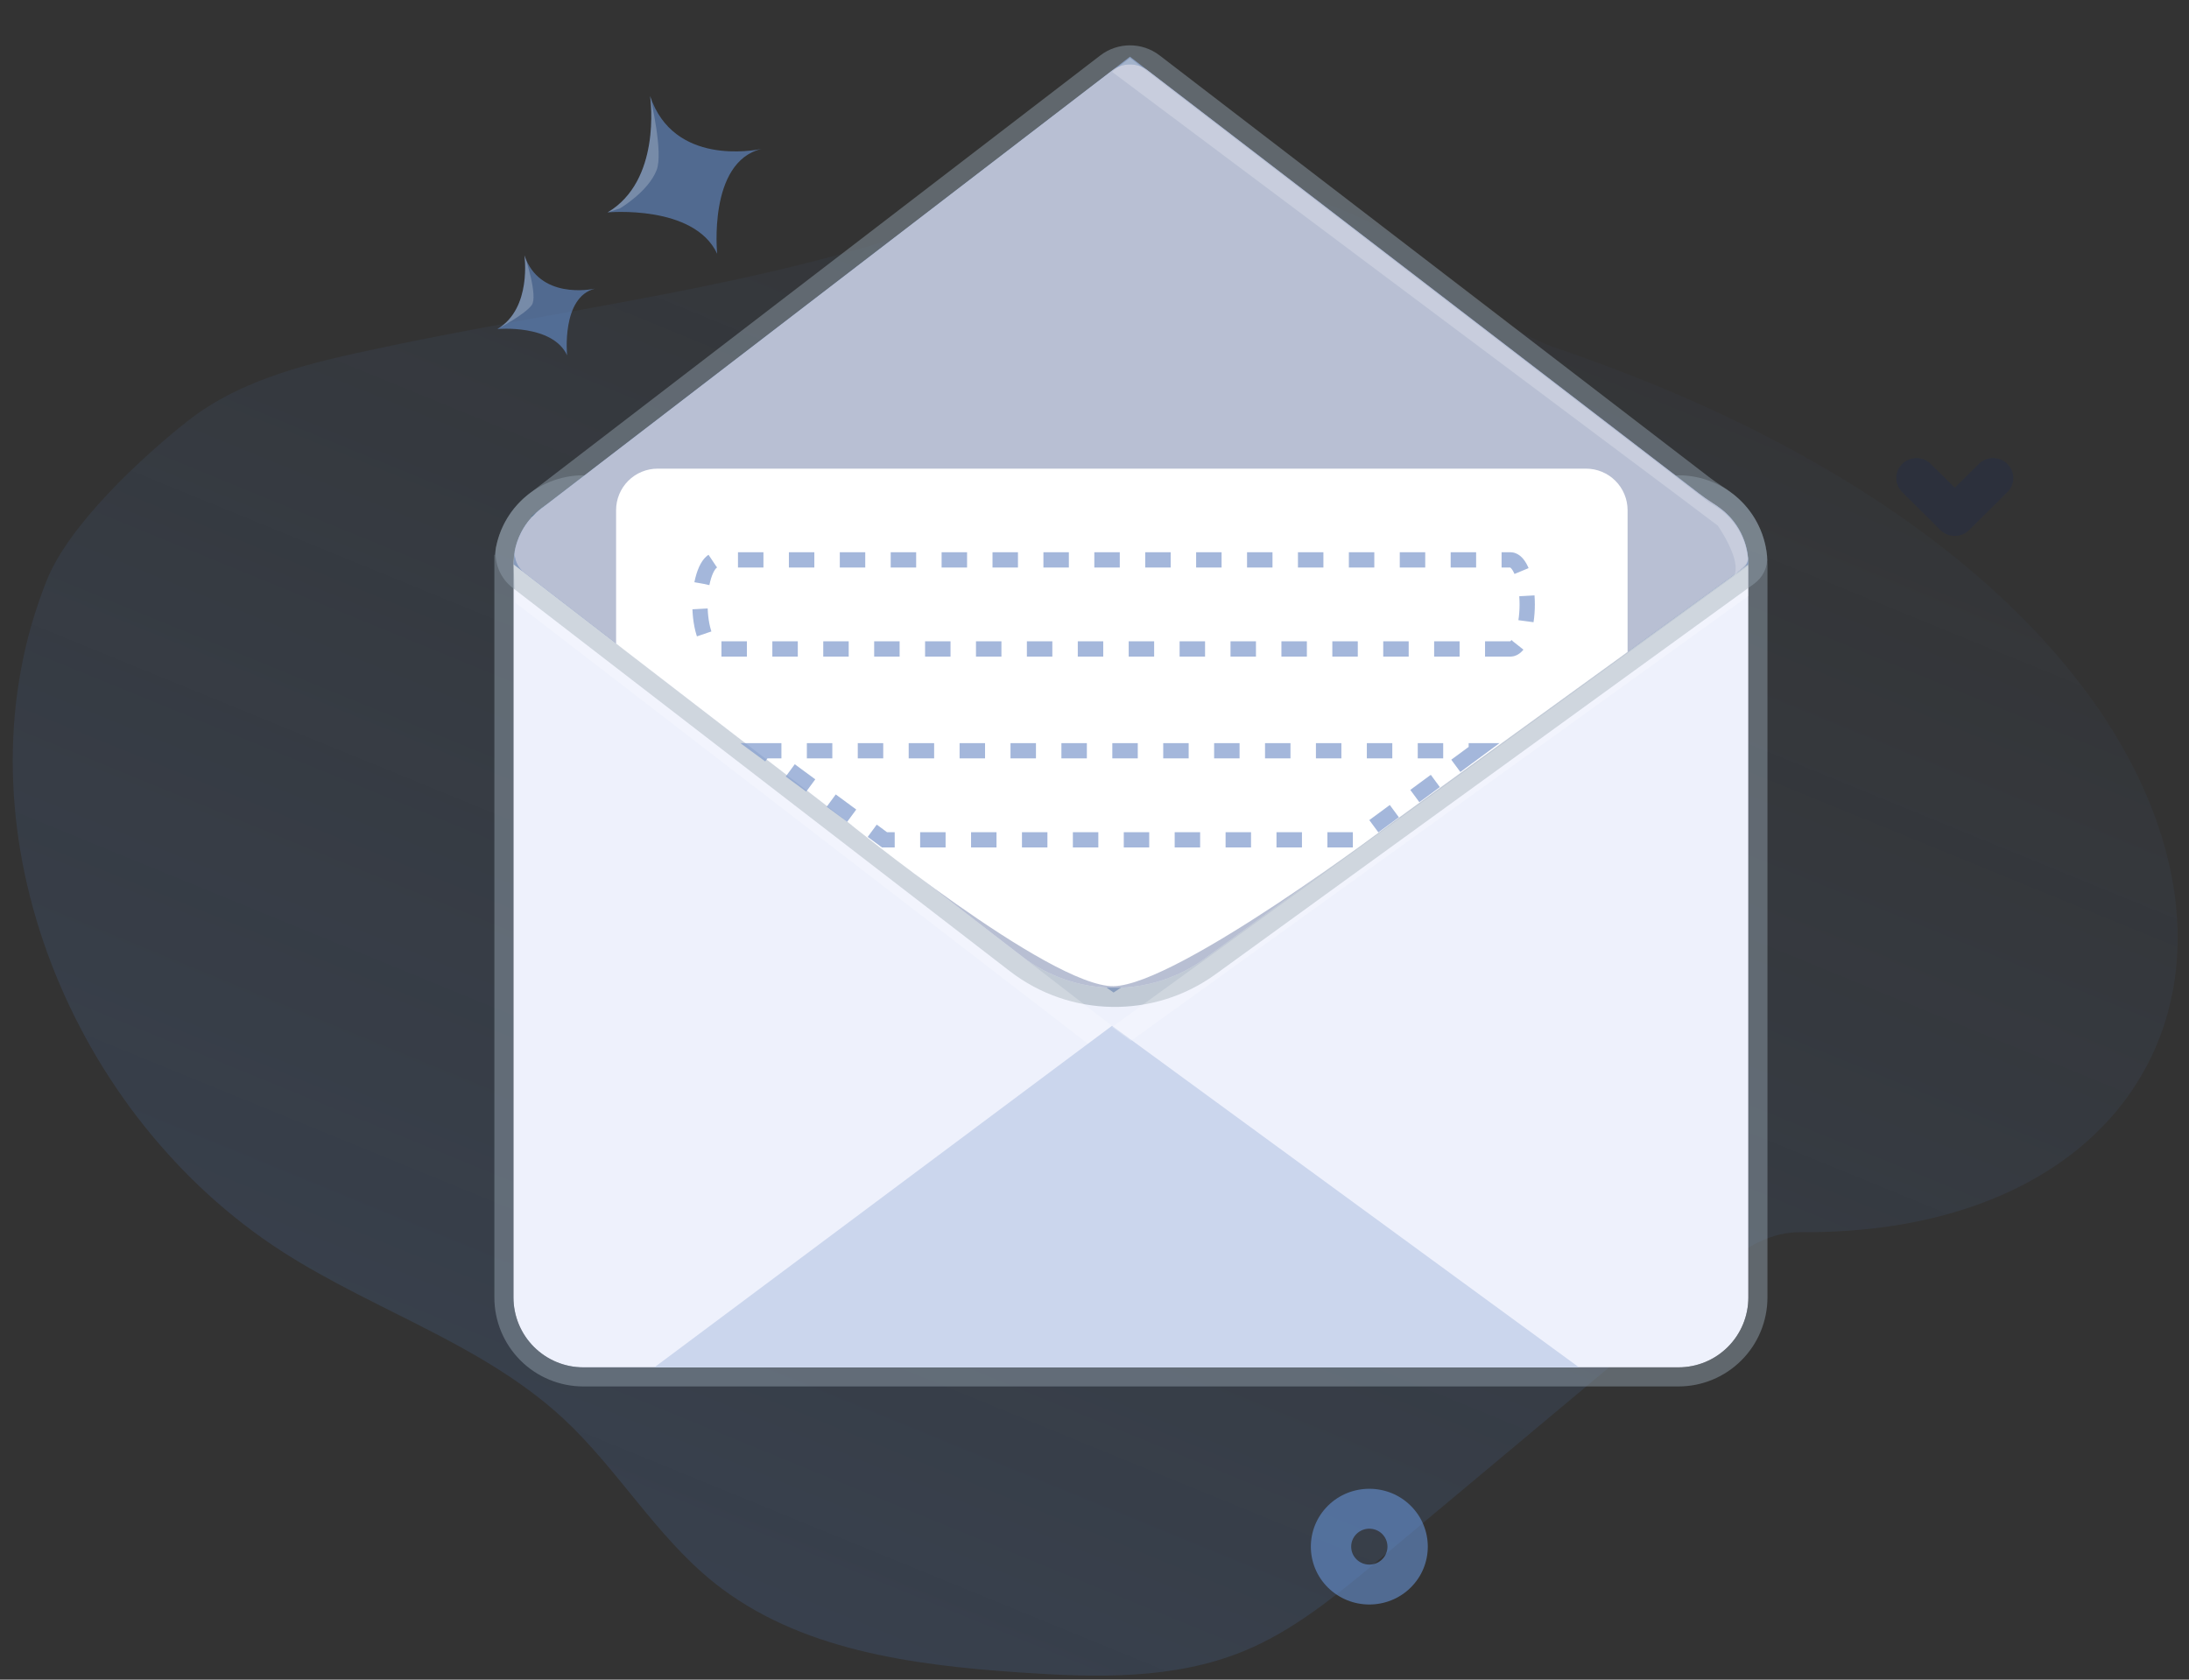 <svg width="172" height="132" viewBox="0 0 172 132" fill="none" xmlns="http://www.w3.org/2000/svg">
    <rect x="0" y="0" width="172" height="132" fill="#333333" stroke="none"/>
    <path opacity="0.2" d="M29.993 27.32C24.618 28.461 19.032 29.7 14.717 33.107C11.073 35.981 5.396 41.288 3.676 45.599C-3.611 63.812 4.627 85.973 20.619 97.307C28.14 102.638 37.514 105.218 44.274 111.493C48.549 115.462 51.543 120.715 56.092 124.364C62.739 129.69 71.713 130.869 80.206 131.439C86.106 131.839 92.236 132.012 97.71 129.765C101.667 128.142 105.019 125.359 108.31 122.615L130.107 104.389C133.609 101.464 136.884 96.805 141.444 96.836C182.486 97.13 185.252 48.768 122.263 27.347C116.712 25.459 112.905 20.21 107.689 17.519C96.915 11.958 84.516 13.76 73.65 17.607C59.853 22.505 44.311 24.271 29.993 27.32Z" fill="url(#paint0_linear_4072_450125)"/>
    <path d="M137.377 44.351V101.963C137.377 102.685 137.235 103.399 136.959 104.066C136.683 104.733 136.278 105.339 135.768 105.849C135.258 106.359 134.653 106.764 133.987 107.04C133.32 107.316 132.607 107.457 131.886 107.457H45.834C45.113 107.457 44.399 107.315 43.733 107.039C43.066 106.762 42.461 106.357 41.951 105.846C41.441 105.336 41.037 104.73 40.761 104.062C40.486 103.395 40.344 102.68 40.344 101.958V44.351C40.344 43.629 40.485 42.914 40.761 42.247C41.036 41.58 41.441 40.973 41.951 40.463C42.461 39.952 43.066 39.547 43.732 39.271C44.398 38.994 45.113 38.852 45.834 38.852H131.886C133.342 38.852 134.739 39.432 135.769 40.463C136.799 41.494 137.377 42.893 137.377 44.351Z" fill="#EEF1FC"/>
    <path d="M39.594 44.352L39.594 101.958C39.594 101.958 39.594 101.958 39.594 101.958C39.594 102.779 39.755 103.591 40.068 104.349C40.382 105.107 40.841 105.796 41.421 106.376C42 106.957 42.688 107.417 43.445 107.731C44.202 108.045 45.014 108.207 45.834 108.207H131.885C131.885 108.207 131.886 108.207 131.886 108.207C132.705 108.207 133.517 108.046 134.274 107.732C135.031 107.419 135.719 106.959 136.298 106.379C136.878 105.799 137.338 105.111 137.652 104.353C137.965 103.595 138.127 102.783 138.127 101.963V101.963V44.351C138.127 42.694 137.47 41.105 136.3 39.933C135.129 38.761 133.541 38.102 131.886 38.102L45.834 38.102C45.834 38.102 45.834 38.102 45.834 38.102C45.014 38.102 44.202 38.264 43.445 38.578C42.688 38.892 41.999 39.352 41.42 39.933C40.84 40.513 40.381 41.202 40.068 41.961C39.755 42.719 39.594 43.531 39.594 44.352ZM39.594 44.352C39.594 44.352 39.594 44.352 39.594 44.352L40.344 44.351H39.594V44.352Z" stroke="#919EAB" stroke-opacity="0.48" stroke-width="1.5"/>
    <path d="M135.889 40.611H41.685L42.449 40.025C42.484 39.994 42.521 39.965 42.559 39.938L87.373 5.543L88.788 4.458L134.381 39.454L135.889 40.611Z" fill="#829BCD"/>
    <path d="M137.377 44.351L136.231 45.181L127.887 51.232L87.5 78L48.409 50.569L40.344 44.351L40.448 43.283C40.645 42.282 41.117 41.356 41.813 40.61C42.008 40.398 42.221 40.202 42.449 40.024C42.484 39.994 42.521 39.965 42.559 39.938C43.505 39.232 44.654 38.851 45.834 38.852H131.886C133.25 38.853 134.565 39.362 135.576 40.281C136.586 41.199 137.219 42.461 137.351 43.821C137.369 43.997 137.378 44.174 137.377 44.351Z" fill="#829BCD"/>
    <path opacity="0.61" d="M42.449 40.02C42.222 40.198 42.009 40.394 41.813 40.606H41.685L42.449 40.02Z" fill="url(#paint1_linear_4072_450125)"/>
    <path d="M137.351 43.823C137.384 44.154 137.218 44.467 136.949 44.662L136.231 45.183L127.887 51.232L94.638 75.346C90.33 78.47 84.479 78.384 80.265 75.135L48.409 50.571L41.192 45.005C40.665 44.599 40.383 43.949 40.448 43.286C40.645 42.284 41.117 41.357 41.813 40.611C42.009 40.399 42.222 40.203 42.449 40.025L42.559 39.941L87.373 5.543C88.207 4.903 89.368 4.903 90.203 5.544L133.507 38.783C134.088 39.23 134.732 39.593 135.306 40.05C135.736 40.392 136.114 40.799 136.426 41.257C136.945 42.021 137.263 42.904 137.351 43.823Z" fill="#B8BFD3"/>
    <path d="M136.672 45.79L136.672 45.79L137.389 45.27C137.839 44.944 138.161 44.387 138.097 43.75C137.997 42.706 137.636 41.703 137.046 40.836C136.692 40.315 136.262 39.852 135.773 39.463C135.459 39.212 135.129 38.991 134.826 38.789L134.777 38.756C134.484 38.561 134.216 38.382 133.963 38.188L90.66 4.949C89.556 4.101 88.02 4.101 86.916 4.948L86.916 4.948L42.105 39.344L42.102 39.346L41.995 39.428L41.994 39.428L41.985 39.435C41.728 39.637 41.486 39.86 41.263 40.1C40.473 40.949 39.935 42.003 39.712 43.142L39.705 43.177L39.702 43.213C39.612 44.133 40.002 45.035 40.734 45.599L47.951 51.165L47.951 51.165L79.807 75.729C84.285 79.181 90.501 79.273 95.078 75.953L128.327 51.84L128.327 51.84L136.672 45.79Z" stroke="#919EAB" stroke-opacity="0.48" stroke-width="1.5"/>
    <path d="M127.887 40.095V51.235L112.935 62.069L109.505 64.563C109.505 64.563 92.5 77.429 87.5 77.5C82.5 77.571 66.556 64.563 66.556 64.563L63.334 62.078L48.409 50.58V40.095C48.409 39.229 48.752 38.398 49.364 37.786C49.976 37.174 50.805 36.83 51.67 36.83H124.627C125.492 36.83 126.321 37.175 126.932 37.787C127.543 38.399 127.887 39.23 127.887 40.095Z" fill="white"/>
    <path d="M87.373 80.615L51.41 107.462H124.077L87.373 80.615Z" fill="#CBD6ED"/>
    <path opacity="0.54" d="M56.352 19.944C54.541 16.054 47.74 16.693 47.74 16.693C51.935 14.215 51.132 7.92 51.081 7.548C52.916 13.036 59.251 11.825 59.819 11.705C55.612 12.744 56.352 19.944 56.352 19.944ZM44.56 27.923C43.409 25.451 39.084 25.858 39.084 25.858C41.822 24.229 41.201 20.034 41.201 20.034V20.058C42.376 23.528 46.395 22.758 46.753 22.683C44.09 23.346 44.56 27.923 44.56 27.923Z" fill="#6B9AE1"/>
    <path opacity="0.22" d="M48.714 16.375L47.744 16.693C51.94 14.215 51.136 7.92 51.085 7.548C51.151 7.847 52.127 12.001 51.595 13.366C50.931 15.07 48.714 16.375 48.714 16.375ZM41.78 23.977C41.267 24.686 39.231 25.781 39.092 25.854C41.831 24.224 41.21 20.03 41.21 20.03V20.054C41.318 20.341 42.279 23.282 41.78 23.977Z" fill="white"/>
    <path opacity="0.22" d="M40.508 47.376L85.482 82.026L87.373 80.615L40.344 44.352L40.508 47.376ZM88.861 81.802L137.377 46.837V44.451L87.373 80.712L88.861 81.802Z" fill="white"/>
    <path opacity="0.72" d="M118.687 51H56.313C55.965 51 55.631 50.631 55.385 49.975C55.138 49.319 55 48.428 55 47.5C55 46.572 55.138 45.681 55.385 45.025C55.631 44.369 55.965 44 56.313 44H118.687C119.035 44 119.369 44.369 119.615 45.025C119.862 45.681 120 46.572 120 47.5C120 48.428 119.862 49.319 119.615 49.975C119.369 50.631 119.035 51 118.687 51Z" stroke="#829CCD" stroke-width="1.2" stroke-dasharray="2 2"/>
    <path opacity="0.72" d="M116 59L106.5 66H69.5L60 59H116Z" stroke="#829CCD" stroke-width="1.2" stroke-dasharray="2 2"/>
    <path opacity="0.22" d="M137.351 43.92L137.219 44.292L136.231 45.28C136.925 44.082 134.966 41.3 134.966 41.3L134.184 40.715L131.837 38.946L87.373 5.643L88.788 4.557L134.381 39.551C135.203 39.971 135.906 40.592 136.425 41.355C136.944 42.119 137.262 43.001 137.351 43.92Z" fill="white"/>
    <path opacity="0.545" fill-rule="evenodd" clip-rule="evenodd" d="M104.344 118.33C105.24 117.443 106.417 117 107.595 117C108.772 117 109.949 117.443 110.844 118.33C112.637 120.104 112.637 122.99 110.844 124.764C109.052 126.537 106.136 126.537 104.344 124.764C102.552 122.99 102.552 120.104 104.344 118.33ZM106.586 122.545C106.864 122.821 107.229 122.958 107.595 122.958C107.96 122.958 108.325 122.82 108.603 122.545C109.159 121.995 109.159 121.099 108.603 120.549C108.046 119.998 107.142 119.998 106.586 120.549C106.03 121.099 106.03 121.995 106.586 122.545Z" fill="#6B9AE1"/>
    <path d="M156.608 36C156.203 36 155.797 36.153 155.487 36.459L153.597 38.33L151.706 36.459C151.087 35.847 150.083 35.847 149.464 36.459C148.845 37.072 148.845 38.065 149.464 38.678L152.476 41.658C153.094 42.27 154.099 42.27 154.717 41.658L157.729 38.678C158.348 38.065 158.348 37.072 157.729 36.459C157.42 36.153 157.014 36 156.608 36Z" fill="#1A2859" fill-opacity="0.25"/>
    <defs>
        <linearGradient id="paint0_linear_4072_450125" x1="117.529" y1="152.614" x2="172.113" y2="19.242" gradientUnits="userSpaceOnUse">
            <stop stop-color="#4D77B7"/>
            <stop offset="1" stop-color="#4D77B7" stop-opacity="0"/>
        </linearGradient>
        <linearGradient id="paint1_linear_4072_450125" x1="41.72" y1="41.263" x2="42.568" y2="38.962" gradientUnits="userSpaceOnUse">
            <stop offset="0.36" stop-color="#00272E"/>
            <stop offset="0.75" stop-color="#3F80A1" stop-opacity="0.25"/>
            <stop offset="1" stop-color="#69B9EB" stop-opacity="0"/>
        </linearGradient>
    </defs>
</svg>
